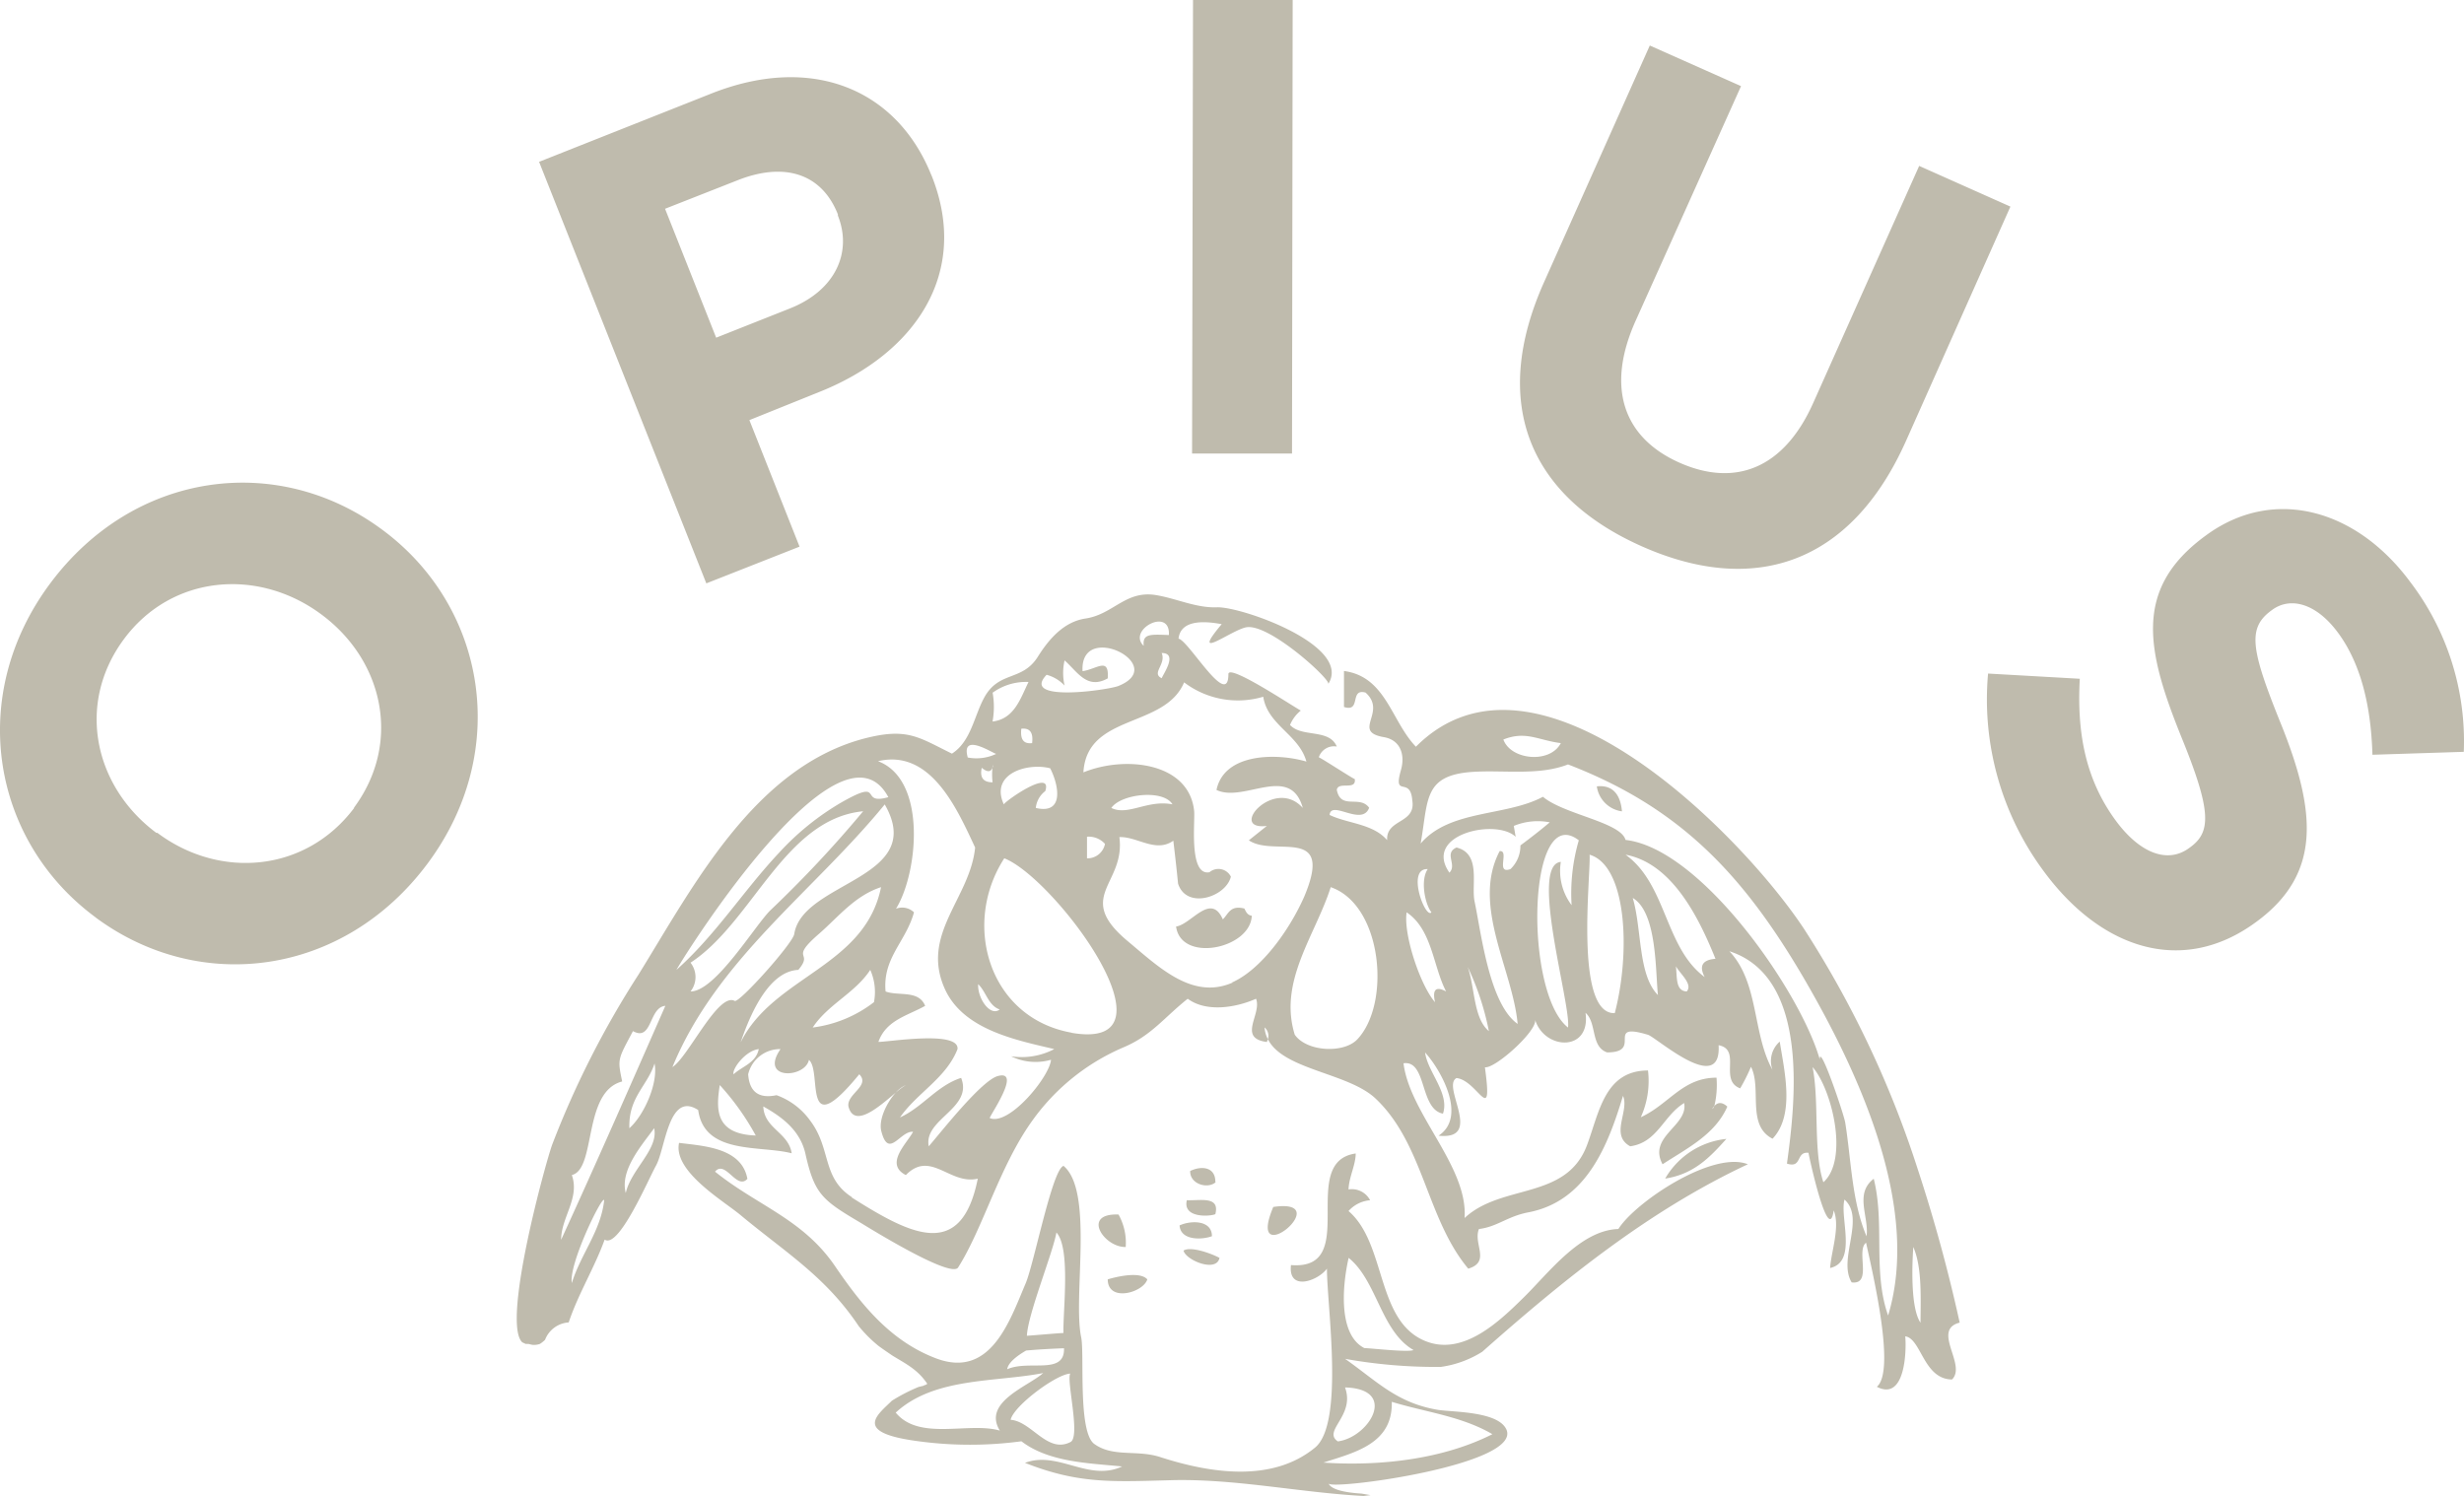 <svg xmlns="http://www.w3.org/2000/svg" width="260.328" height="158.07" viewBox="0 0 260.328 158.07">
  <g id="Layer_2" data-name="Layer 2" transform="translate(0.045)">
    <g id="Layer_1" data-name="Layer 1">
      <path id="Path_1" data-name="Path 1" d="M152.19,144.43a11.07,11.07,0,0,0,4.37-1.6c8.6-7.62,17.59-14.91,28.06-19.81-3.71-1.48-11.9,4-13.68,6.84-4,.12-7.35,4.62-9.94,7.17s-6.5,6.38-10.57,4.62c-5.11-2.2-4-10.25-8-13.69a3.44,3.44,0,0,1,2.28-1.14,2.17,2.17,0,0,0-2.28-1.14c.05-1.32.75-2.56.76-3.8-6.21.88.59,12.39-6.84,11.79-.32,2.82,2.85,1.68,3.8.38,0,3.93,1.86,16.36-1.26,18.91-4.5,3.7-11,2.73-16.35,1-2.47-.81-5,.06-7-1.41-1.71-1.33-1-9.47-1.35-11.22-.91-4.25,1.36-15.45-1.87-18.14-1.19.36-3.11,10.31-4,12.41-1.7,4-3.71,10.12-9.49,7.92-4.81-1.83-7.86-5.65-10.64-9.72-3.4-5-8.21-6.39-12.69-10,1.1-1.3,2.29,2,3.42.76-.6-3.3-4.64-3.47-7.22-3.8-.64,3,4.64,6.09,6.46,7.6,4.74,3.95,9,6.49,12.52,11.76a14.161,14.161,0,0,0,2.09,2.09c.44.33,1.26.88,1.43,1,1.42.88,2.7,1.47,3.72,3a.48.48,0,0,1-.3.15.35.35,0,0,1-.12.07l-.5.12A18.939,18.939,0,0,0,94.19,148c-1.5,1.47-4,3.26,2.13,4.19a40.63,40.63,0,0,0,11.55.1c2.91,2.23,7.16,2.31,10.64,2.66-3.54,1.65-6.78-1.7-10.26-.38,5.58,2.21,9.17,2,15.13,1.84,6.86-.23,13.77,1.29,20.64,1.66l.74-.09-.93-.16c-1.88-.12-3.23-.44-3.51-1.07.32.73,20.68-2,18.76-5.77-.94-1.84-5.51-1.77-7.14-2-4.39-.72-6.46-3-9.87-5.4a54.32,54.32,0,0,0,10.12.85Zm-40.62-14.2c1.52,1.66.68,8.26.74,10.62-.4,0-2.9.23-3.86.29.09-2.25,2.74-8.75,3.12-10.91Zm-3.2,12.47q1.83-.16,4-.24h0c.1,2.88-3.73,1.19-6,2.22.09-.68.98-1.39,2-1.98Zm-2.78,8.46c-3.29-.95-8.51,1.13-11-1.9,4.07-3.76,10.52-3.19,15.58-4.18-1.59,1.42-6.44,3.07-4.58,6.08Zm7.5,1.19c-2.46,1.31-4.13-2.17-6.36-2.33.33-1.49,4.86-4.84,6.3-4.88-.42.7,1.08,6.54.06,7.21ZM147,148.12c3.55,1.09,7.37,1.51,10.63,3.42-5.29,2.68-12,3.4-17.85,3C143.16,153.45,147.12,152.53,147,148.12Zm-5.7,4.18c-1.66-1.12,1.86-2.7.76-5.7,5.68.16,2.53,5.27-.75,5.7Zm2.8-9.86c-2.64-1.34-2.42-6.14-1.66-9.53,3,2.4,3.4,7.75,6.86,9.74-.58.25-4.14-.16-5.19-.21Zm62.9-2.69a166.463,166.463,0,0,0-4.45-16.27,107.211,107.211,0,0,0-12-25.34c-6.49-9.83-28.21-32.07-41-19.24-2.62-2.72-3.16-7.41-7.6-8v3.8c1.86.6.55-2,2.28-1.52,2.33,2.09-1.53,4.11,1.94,4.71,1.75.3,2.26,1.87,1.8,3.47-.87,3.05,1,.57,1.2,3.23.39,2.47-2.78,1.91-2.66,4.18-1.52-1.75-4.13-1.73-6.08-2.66.16-1.63,3.43,1.26,4.18-.76-1-1.38-3,.28-3.42-1.9.17-.93,2.09.12,1.9-1.14,0,.1-3.57-2.24-3.8-2.29a1.69,1.69,0,0,1,1.9-1.14c-.8-1.92-3.7-.92-4.94-2.28a3.8,3.8,0,0,1,1.14-1.52c-.81-.42-7.66-5-7.65-3.85,0,3.76-4.21-3.56-5.27-3.75.25-2.19,3.18-1.78,4.56-1.53-3.51,4.18,1.13.52,2.67.32,2.48-.31,8.88,5.56,8.59,6,2.58-4.07-9.23-8.2-11.76-8.1-2.2.08-4.25-.92-6.38-1.28-3.26-.57-4.53,2-7.48,2.46-2.32.33-3.91,2.2-5.07,4.05-1.66,2.63-4.1,1.45-5.66,4.31-1.06,1.93-1.4,4.64-3.41,5.92C97,77.9,95.84,76.88,91.4,78c-11.7,3-18.19,15.62-24,25a97.47,97.47,0,0,0-9.1,17.93c-.68,1.84-5.36,18.83-3.17,20.9l.38.18a.46.46,0,0,1,.2,0h.13a2.618,2.618,0,0,0,.38.09A1.86,1.86,0,0,0,57,142a3.389,3.389,0,0,0,.54-.43,2.87,2.87,0,0,1,2.5-1.84c1-3,2.71-5.75,3.8-8.75,1.48,1,4.57-6.28,5.43-7.83,1-1.81,1.32-7.9,4.45-5.86.66,4.76,6.54,3.7,9.88,4.57-.34-2.22-2.91-2.6-3-4.95,2,1.12,3.9,2.54,4.45,5,.94,4.2,1.74,4.88,5.71,7.22.62.37,9.63,6,10.42,4.8,2.64-4.16,4.36-10.66,7.82-15.49a22.85,22.85,0,0,1,9.69-7.79c2.92-1.24,4.23-3.11,6.75-5.12,2,1.48,5.15.92,7.22,0,.64,1.63-2,4.16,1.14,4.57a1.82,1.82,0,0,0,.11-.3,3.09,3.09,0,0,1-.35-1.24,1.17,1.17,0,0,1,.35,1.24c1.61,3.24,8.46,3.55,11.35,6.25,5.11,4.8,5.4,12.72,9.82,18,2.41-.72.49-2.62,1.13-4.19,1.93-.23,3-1.34,5.22-1.76,6.13-1.18,8.39-7,10-12.31.7,1.61-1.42,4.14.76,5.33,2.89-.4,3.49-3.22,5.7-4.57.46,2.41-3.87,3.53-2.28,6.47,2.55-1.67,5.54-3.12,6.84-6.09-.5-.48-1-.5-1.37-.06a.59.59,0,0,1-.24.31,2.793,2.793,0,0,1,.24-.31,9.61,9.61,0,0,0,.23-3c-3.6,0-5,2.8-8,4.18a9.3,9.3,0,0,0,.76-4.94c-4.63,0-5.17,4.55-6.46,7.93-2.21,5.79-9,4-12.92,7.66.39-5.41-5.79-11-6.45-16.35,2.48-.36,1.69,4.86,4.17,5.32.72-2.17-1.63-4.4-1.89-6.46C152.16,113,155,118,151.94,120c4.83.5.26-5.23,1.9-6.09,2.26.25,3.87,5.28,3-1.14,1.05.18,5.5-3.8,5.31-5,1,3.2,5.9,3.4,5.32-.75,1.22,1.06.52,3.57,2.28,4.18,3.88,0-.33-3.26,4.32-1.86.89.27,7.78,6.49,7.46,1.1,2.46.47,0,3.7,2.28,4.56a19.39,19.39,0,0,0,1.14-2.28c1.17,2.28-.5,6.18,2.28,7.6,2.41-2.53,1.22-7.27.76-10.26a2.72,2.72,0,0,0-.76,3c-2.15-3.86-1.41-9.21-4.56-12.55,8.56,2.76,6.94,16.19,6.08,22.44,1.65.53.91-1.3,2.28-1.14,0,.17,2.12,10,2.66,6.08.7,1.73-.26,4.32-.38,6.09,2.9-.64,1-5.32,1.52-7.23,2.25,2-.74,6.32.76,8.75,2.23.28.42-3.36,1.52-4.19.71,3.25,3.15,13.55,1.14,15.22,3,1.57,3.14-3.81,3-5.33,1.7.24,1.92,4.53,4.94,4.56C207.77,144.21,204,140.52,207,139.75ZM122.69,69c1.73,0,.21,2.15,0,2.66C121.56,71.13,123.19,70.2,122.69,69Zm.76-1.9c-2-.08-2.79-.14-2.66,1.14-1.79-1.69,2.86-4.17,2.66-1.12Zm-12.92,4.2a4,4,0,0,1,1.9,1.14,6,6,0,0,1,0-2.66c1.37,1.2,2.36,3.12,4.56,1.9.16-2.3-1.11-1-2.66-.76-.31-5.43,9.23-.63,3.79,1.56C117.05,72.91,107.7,74.26,110.53,71.3Zm.38,9.88c.92,1.79,1.51,4.91-1.52,4.19a2.54,2.54,0,0,1,1-1.78c.8-2.44-4.08.93-4.38,1.4-1.5-3.28,2.55-4.43,4.9-3.81ZM109,78.52c-1,.12-1.25-.52-1.14-1.52C108.87,76.89,109.12,77.53,109,78.52Zm-4.18-5.32a6,6,0,0,1,3.8-1.14c-.86,1.75-1.49,3.9-3.8,4.18a8.62,8.62,0,0,0,.01-3.04Zm.38,6.46a4.9,4.9,0,0,1-3,.38c-.75-2.71,2.6-.47,3.01-.38Zm-.38,3c-1,0-1.36-.52-1.14-1.53.74.61,1,.31,1.13,0,0-.46.09-.25,0,0a6.894,6.894,0,0,0,.02,1.58Zm.76,24c-1,.8-2.36-1.17-2.28-2.67.86.81,1.06,2.26,2.29,2.68ZM93.81,84.23c-3.2.91-.27-2.13-5,.58a28.12,28.12,0,0,0-6.55,5.3c-3.76,4-6.71,8.71-10.84,12.37C72.67,100.28,88.79,74.86,93.81,84.23Zm-20.9,17.49c6.56-4.28,9.91-15.19,18.24-16A122.721,122.721,0,0,1,81.33,96.2c-1.67,1.67-5.81,8.57-8.42,8.56a2.46,2.46,0,0,0,0-3.04ZM60.37,135.57c-.35-2,3.25-9.37,3.42-8.75C63.43,130.08,61.31,132.52,60.37,135.57Zm5.7-9.51c-.65-2.44,1.74-5.1,3-6.85.48,2.22-2.45,4.35-3,6.85Zm.38-6.85c-.11-3.27,1.89-4.44,2.66-6.84.41,2.06-1.11,5.47-2.66,6.84ZM59.24,131c0-2.38,2-4.4,1.13-6.84,2.61-.63,1.13-8.8,5.32-9.89-.5-2.4-.48-2.28,1.14-5.32,2.06,1.14,1.66-2.52,3.42-2.67C66.62,114.54,63,122.8,59.24,131ZM71,112.75C75.69,101.37,85.87,94.24,93.43,85c4.53,7.88-8.68,8.1-9.56,13.69-.15,1-5.82,7.32-6.29,7.07C75.83,104.81,72.65,111.72,71,112.75Zm7.22-2.66c.87-2.53,2.82-7.46,6.08-7.61,1.69-2-1.07-1,2.23-3.85,2.07-1.82,3.77-4,6.51-4.89-1.69,8.41-11.32,9.39-14.81,16.35Zm14.06-4.19a13.34,13.34,0,0,1-6.46,2.67c1.62-2.46,4.47-3.63,6.08-6.09a5.73,5.73,0,0,1,.39,3.42Zm-12.16,4.95c-.3,1.47-1.74,1.81-2.66,2.66-.2-.51,1.24-2.51,2.67-2.66ZM76,114.65a27,27,0,0,1,3.8,5.33C75.38,119.83,75.64,117.06,76,114.65Zm14,11.87c-3.26-2.07-2.18-5.13-4.46-8.13A7.5,7.5,0,0,0,82,115.72q-2.8.59-3-2.21a3.46,3.46,0,0,1,3.42-2.66c-2.28,3.29,2.59,3.1,3,1.14,1.44,1.21-.81,9,5.32,1.52,1.21,1.23-1.39,2.1-1.14,3.42.63,2.36,3.32-.07,5-1.49a3.25,3.25,0,0,1,1.06-.79,8,8,0,0,0-1.06.79c-1,1.1-1.84,2.93-1.53,4.09.77,3,2-.08,3.35.06-.62,1.2-3.06,3.4-.76,4.57,2.63-2.68,4.65,1.08,7.6.38-1.74,8.68-7.03,5.97-13.33,1.98Zm21-14.53c-.2,1.86-4.46,7-6.47,6.15-.15-.06,3.48-5.17.84-4.44-1.74.48-6,5.94-7.29,7.42-.57-2.88,4.71-4,3.42-7.23-2.55.82-4.07,3.1-6.46,4.18,1.82-2.61,4.87-4.14,6.08-7.22.2-2-7.31-.75-8.36-.76.82-2.31,3.07-2.76,4.94-3.81-.69-1.71-2.82-1-4.18-1.52-.33-3.55,2.15-5.25,3-8.36a1.8,1.8,0,0,0-1.9-.38c2.31-3.72,3.33-13.62-1.9-15.59,5.6-1.33,8.38,5.11,10.26,9.12-.53,5.36-5.78,9.13-3.22,14.9,1.93,4.34,7.47,5.43,11.58,6.4a7.41,7.41,0,0,1-4.56.76,5.88,5.88,0,0,0,4.13.39Zm2.2-2.87c-8.72-1.53-11.68-11.41-7.14-18.43,5.35,2.08,19.1,20.55,7.05,18.43Zm1.6-18.43V88.41a2.3,2.3,0,0,1,1.9.76,1.89,1.89,0,0,1-1.99,1.52Zm15.39,13.13c-4.23,1.85-7.73-1.57-11.08-4.37-5.7-4.75-.22-6-.89-11,1.9-.07,3.84,1.7,5.7.38.18,1.51.35,3,.5,4.53.88,2.78,5.06,1.43,5.58-.73a1.47,1.47,0,0,0-2.26-.47c-2.2.43-1.51-5.34-1.62-6.47-.53-5.11-7.24-5.89-11.7-4.08.37-6.24,8.59-4.62,10.64-9.51a9.4,9.4,0,0,0,8.36,1.52c.46,3,3.78,4,4.56,6.85-3.08-.91-8.68-.94-9.5,3,2.91,1.39,7.8-2.82,9.12,1.9-3-3.36-8,2.41-3.8,1.9l-1.9,1.52c2.67,1.84,9.09-1.69,5.83,6-1.64,3.67-4.62,7.71-7.63,9.03ZM117.37,85.37c1-1.48,5.5-2,6.46-.38C121.18,84.47,119.14,86.24,117.37,85.37Zm26,24.44c-1.42,1.52-5.34,1.34-6.62-.48-1.75-5.65,2.18-10.5,3.8-15.59,5.45,1.88,6.39,12.26,2.82,16.07Zm21.49-31.29c-1.14,2.2-5.29,1.79-6.07-.38,2.37-.95,3.69.08,6.07.38ZM151.19,96.4c-.65.74-2.68-4.68-.39-4.57C150,93,150.5,95.51,151.19,96.4Zm.38,9.5c-1.59-1.84-3.36-7.21-3-9.5,2.7,1.81,2.79,5.72,4.17,8.36C151.65,104.18,151.27,104.56,151.57,105.9Zm3.42-3.8a28.7,28.7,0,0,1,2.27,6.85c-1.66-1.38-1.46-4.62-2.26-6.85Zm5.6-12.77a3.39,3.39,0,0,1-1.05,2.5c-1.61.59-.07-2-1.14-1.9-3,5.69,1.37,12.5,1.9,18.26-3-2.1-3.85-9.61-4.55-12.93-.38-1.78.73-5.05-1.91-5.71-1.37.62.09,1.8-.75,2.66-2.83-4.06,4.95-5.76,7-3.79-.07-.38-.13-.77-.2-1.15a6.6,6.6,0,0,1,3.8-.38c-.99.84-2.04,1.65-3.1,2.44ZM166,95.64a6,6,0,0,1-1.14-4.57c-3.36.29,1.11,15.15.76,17.5-4.66-3.63-4.32-24,1.14-19.78a20.06,20.06,0,0,0-.76,6.85Zm4.56,11.41c-4.29.15-2.52-14.59-2.66-16.74C171.81,91.46,172.26,100.53,170.56,107.05Zm1.9-12.17c2.57,1.52,2.39,7.7,2.66,10.26-2.12-2.14-1.68-6.93-2.66-10.26Zm5.7,9.88c-1.2-.06-1-1.5-1.14-2.66.46.82,1.82,1.9,1.14,2.66Zm1.9-1.52c-4.22-3.1-4-9.8-8.36-12.93,5,.93,7.81,6.83,9.5,11-1.38.11-1.76.75-1.14,1.93Zm12.54,21.68c-1.1-3.33-.41-8.46-1.14-12.17,2.03,2.32,3.86,9.74,1.14,12.17ZM199.44,139c-1.64-4.62-.33-9.73-1.52-14.45-2.07,1.59-.48,4-.76,6.08-1.56-3.69-1.61-8-2.25-12-.14-.9-2.74-8.55-2.69-6.68-2-7.08-12.49-22.29-20.52-23.2-.52-1.89-6.49-2.68-8.73-4.56-3.94,2.11-9.83,1.32-12.92,4.94.82-4.58.25-7.22,5.48-7.57,3.27-.22,7,.42,10.09-.79,11.77,4.53,18.45,11.56,24.88,22.53C196.23,113.12,202.94,127.43,199.44,139Zm3.42.76c-1.1-1.63-.87-6.39-.76-8,.9,2.07.79,5.05.76,7.99ZM128,130.62c0-1.7-2.19-1.7-3.42-1.14C124.69,131.12,127,131,128,130.62ZM131.43,96c-1.53-.39-1.69.59-2.28,1.14-1.28-2.89-3.32.53-4.94.76.53,3.87,7.86,2.35,8-1.14C131.76,96.7,131.6,96.36,131.43,96Zm37.23-12.93a3.1,3.1,0,0,0,2.66,2.66c-.15-1.73-.95-2.83-2.66-2.64ZM76.74,99Zm44.43,36.18c-.78-.88-3.28-.27-4.18,0,.01,2.45,3.73,1.42,4.18.01Zm-2.28-3.43a6.11,6.11,0,0,0-.76-3.42c-3.97-.15-1.51,3.5.76,3.43Zm57-7.22c3.08-.47,4.78-2.32,6.46-4.19a8.47,8.47,0,0,0-6.47,4.2Zm-41.41,3C131.48,134.66,141.32,126.53,134.48,127.53Zm-9.12-.76c-.53,2,2.52,1.76,3,1.52.49-1.93-1.54-1.42-3.01-1.47Zm3-1.9c0-1.59-1.48-1.71-2.66-1.14-.04,1.39,1.84,1.93,2.69,1.19ZM125,132.14c.21,1,3.48,2.37,3.8.77C127.82,132.39,125.72,131.67,125,132.14ZM40.38,56l-.11-.08c-11-8.12-26.14-6.17-35,5.71S-.94,88.78,10,96.89l.11.09c11,8.11,26.14,6.16,35-5.71S51.33,64.12,40.38,56Zm-3,29.36c-5.11,6.82-14.2,7.58-20.8,2.64h-.11C9.86,83.07,8,74.34,13.05,67.53S27.2,60,33.81,64.85l.11.08c6.6,4.89,8.48,13.62,3.42,20.43Zm47.05-27.6-5.3-13.37,7.45-3c10-4,15.91-12.48,11.82-22.79l-.06-.13C94.69,9.42,85.76,5.67,75.12,9.88L56.91,17.1,74.58,61.64Zm-6.58-38.7c4.9-1.95,8.89-.8,10.63,3.59v.13c1.52,3.81-.18,7.88-5.09,9.82l-7.77,3.08-5.4-13.62ZM136.53,0H126l-.1,47.92h10.56Zm36.83,57.7c11.76,5.25,22.11,2.07,28-11.18l11-24.69-9.64-4.3-11.2,25.06c-3.1,6.94-8.26,8.91-14.14,6.29s-7.8-7.9-4.61-15L183.9,9.1l-9.64-4.29-11.17,25C157.33,42.68,161.6,52.45,173.36,57.7Zm81.25,3.8c-5.82-7.87-14.6-10.08-21.6-4.92l-.11.08c-7.67,5.65-6.12,12.25-2.37,21.48,3.11,7.66,3,9.8.83,11.38l-.11.08c-2.26,1.67-5.19.59-7.75-2.88-3.25-4.41-4.12-9.38-3.81-15L210,71.17a30.46,30.46,0,0,0,5.9,20.91c6.14,8.32,14.75,11,22.42,5.34l.11-.08c6.73-5,6.29-11.44,2.55-20.76-3.21-7.93-3.61-10.19-1.07-12.06l.11-.08c1.88-1.38,4.63-.77,7,2.48s3.44,7.67,3.59,12.83l9.65-.31a27.75,27.75,0,0,0-5.65-17.94Z" fill="#bfbbad"/>
    </g>
  </g>
</svg>
